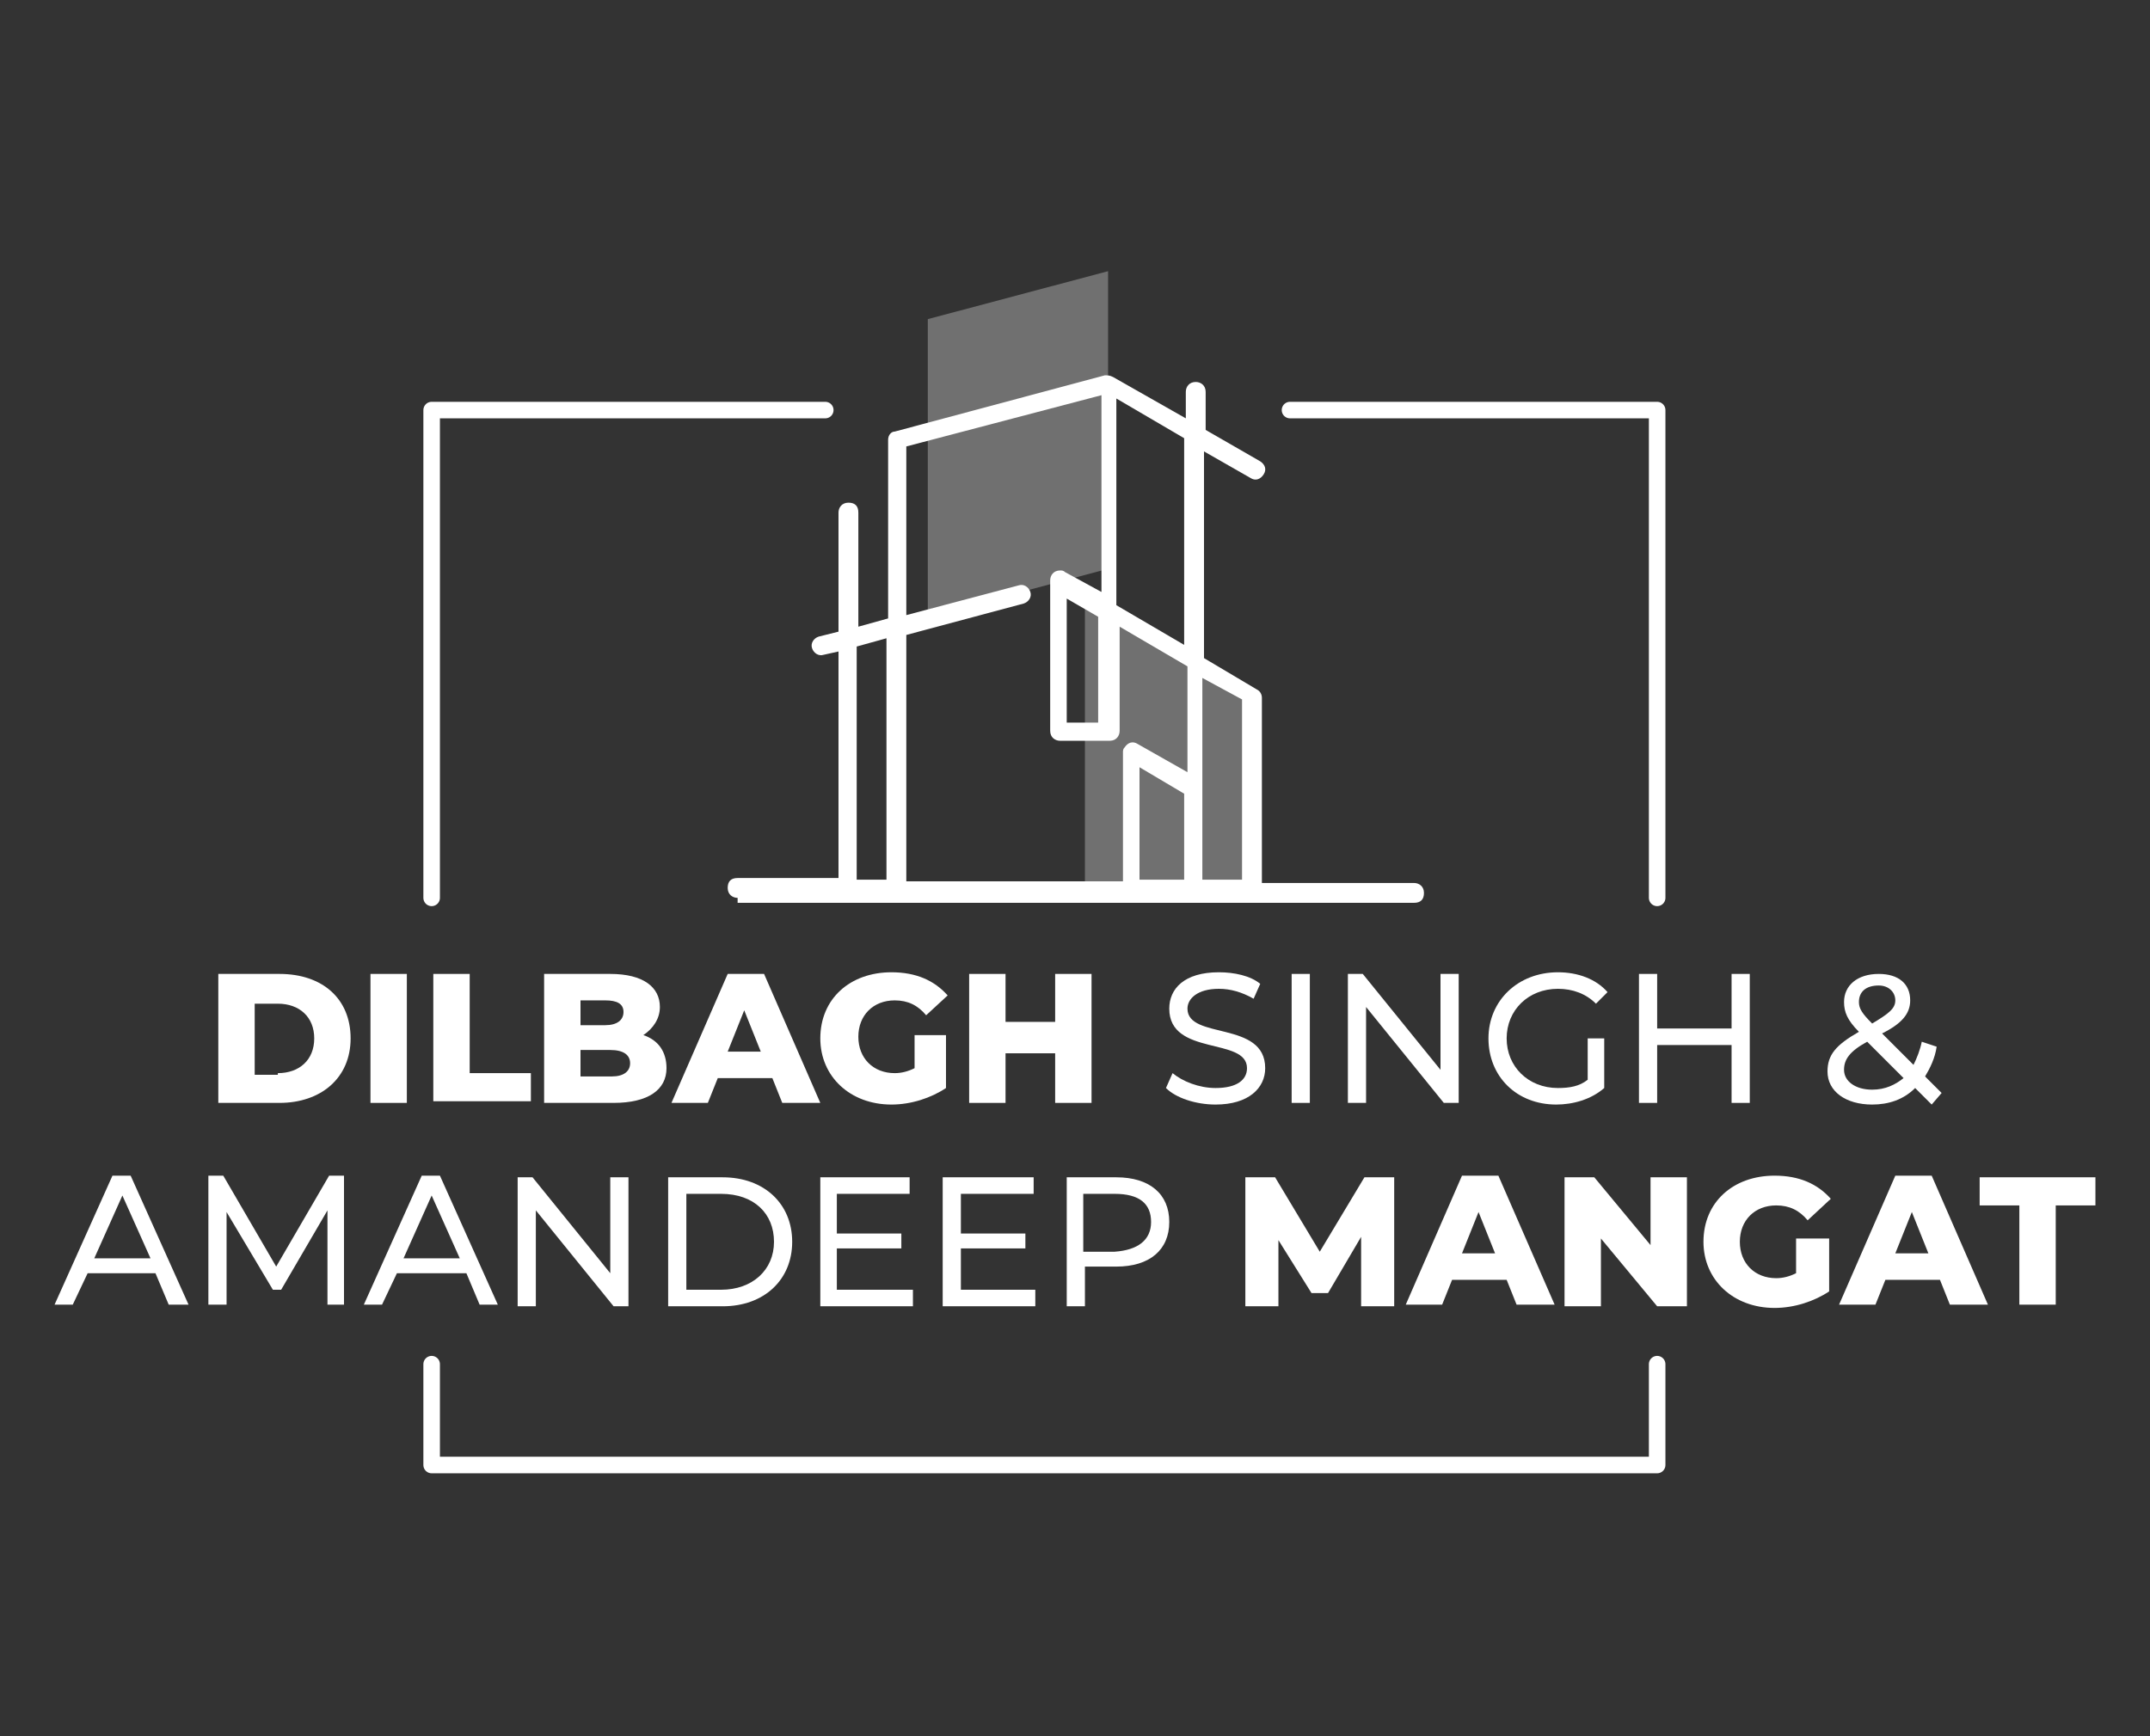 <?xml version="1.0" encoding="utf-8"?>
<!-- Generator: Adobe Illustrator 24.3.0, SVG Export Plug-In . SVG Version: 6.00 Build 0)  -->
<svg version="1.1" id="Layer_1" xmlns="http://www.w3.org/2000/svg" xmlns:xlink="http://www.w3.org/1999/xlink" x="0px" y="0px"
	 viewBox="0 0 130 105" style="enable-background:new 0 0 130 105;" xml:space="preserve">
<rect x="0" y="0" width="130" height="105" fill="#333333" stroke="none"/>
<style type="text/css">
	.st0{fill:#FFFFFF;stroke:#00338E;stroke-width:4;stroke-miterlimit:10;}
	.st1{fill:#00338E;}
	.st2{fill:#0E55F4;}
	.st3{fill:url(#SVGID_1_);}
	.st4{fill:url(#SVGID_2_);}
	.st5{fill:url(#SVGID_3_);}
	.st6{fill:url(#SVGID_4_);}
	.st7{fill:url(#SVGID_5_);}
	.st8{fill:url(#SVGID_6_);}
	.st9{fill:url(#SVGID_7_);}
	.st10{fill:url(#SVGID_8_);}
	.st11{fill:url(#SVGID_9_);}
	.st12{fill:url(#SVGID_10_);}
	.st13{fill:url(#SVGID_11_);}
	.st14{fill:url(#SVGID_12_);}
	.st15{fill:url(#SVGID_13_);}
	.st16{fill:url(#SVGID_14_);}
	.st17{fill:url(#SVGID_15_);}
	.st18{fill:url(#SVGID_16_);}
	.st19{fill:none;stroke:#00338E;stroke-width:6;stroke-linecap:round;stroke-miterlimit:10;}
	.st20{fill:#FFFFFF;}
	.st21{fill:none;stroke:#FFFFFF;stroke-linecap:round;stroke-linejoin:round;stroke-miterlimit:10;}
	.st22{opacity:0.3;fill-rule:evenodd;clip-rule:evenodd;fill:#FFFFFF;}
	.st23{fill:none;stroke:#00338E;stroke-linecap:round;stroke-linejoin:round;stroke-miterlimit:10;}
	.st24{opacity:0.3;fill-rule:evenodd;clip-rule:evenodd;fill:#0E55F4;}
</style>
<g>
	<g>
		<g>
			<path class="st20" d="M13.2,58.9h3.7c2.6,0,4.3,1.5,4.3,3.9c0,2.4-1.8,3.9-4.3,3.9h-3.7V58.9z M16.8,64.9c1.3,0,2.2-0.8,2.2-2.1
				c0-1.3-0.9-2.1-2.2-2.1h-1.4v4.3H16.8z"/>
			<path class="st20" d="M22.4,58.9h2.2v7.8h-2.2V58.9z"/>
			<path class="st20" d="M26.2,58.9h2.2v6h3.7v1.7h-5.9V58.9z"/>
			<path class="st20" d="M40.3,64.6c0,1.3-1.1,2.1-3.2,2.1h-4.2v-7.8h4c2,0,3,0.8,3,2c0,0.7-0.4,1.3-1,1.7
				C39.8,62.9,40.3,63.6,40.3,64.6z M35.1,60.5V62h1.5c0.7,0,1.1-0.3,1.1-0.8c0-0.5-0.4-0.7-1.1-0.7H35.1z M38.1,64.3
				c0-0.5-0.4-0.8-1.2-0.8h-1.8v1.6H37C37.7,65.1,38.1,64.8,38.1,64.3z"/>
			<path class="st20" d="M46.7,65.2h-3.3l-0.6,1.5h-2.2l3.4-7.8h2.2l3.4,7.8h-2.3L46.7,65.2z M46,63.6l-1-2.5l-1,2.5H46z"/>
			<path class="st20" d="M55.3,62.6h1.9v3.2c-0.9,0.6-2.1,1-3.3,1c-2.5,0-4.3-1.7-4.3-4c0-2.4,1.8-4,4.3-4c1.5,0,2.6,0.5,3.4,1.4
				L56,61.4c-0.5-0.6-1.1-0.9-1.9-0.9c-1.3,0-2.2,0.9-2.2,2.2c0,1.3,0.9,2.2,2.2,2.2c0.4,0,0.8-0.1,1.2-0.3V62.6z"/>
			<path class="st20" d="M66,58.9v7.8h-2.2v-3h-3v3h-2.2v-7.8h2.2v2.9h3v-2.9H66z"/>
			<path class="st20" d="M70.5,65.8l0.4-0.9c0.6,0.5,1.6,0.9,2.6,0.9c1.3,0,1.9-0.5,1.9-1.2c0-1.9-4.7-0.7-4.7-3.6
				c0-1.2,0.9-2.2,3-2.2c0.9,0,1.9,0.2,2.5,0.7l-0.4,0.9c-0.7-0.4-1.4-0.6-2.1-0.6c-1.3,0-1.9,0.6-1.9,1.2c0,1.9,4.7,0.7,4.7,3.6
				c0,1.2-1,2.2-3,2.2C72.3,66.8,71.1,66.4,70.5,65.8z"/>
			<path class="st20" d="M78.1,58.9h1.1v7.8h-1.1V58.9z"/>
			<path class="st20" d="M88.2,58.9v7.8h-0.9l-4.7-5.8v5.8h-1.1v-7.8h0.9l4.7,5.8v-5.8H88.2z"/>
			<path class="st20" d="M95.9,62.8H97v3c-0.8,0.7-1.9,1-2.9,1c-2.4,0-4.1-1.7-4.1-4c0-2.3,1.8-4,4.2-4c1.2,0,2.3,0.4,3,1.2
				l-0.7,0.7c-0.6-0.6-1.4-0.9-2.3-0.9c-1.8,0-3.1,1.3-3.1,3c0,1.7,1.3,3,3.1,3c0.7,0,1.3-0.1,1.8-0.5V62.8z"/>
			<path class="st20" d="M105.8,58.9v7.8h-1.1v-3.5h-4.5v3.5h-1.1v-7.8h1.1v3.3h4.5v-3.3H105.8z"/>
			<path class="st20" d="M116.8,66.8l-1-1c-0.7,0.7-1.6,1-2.6,1c-1.6,0-2.7-0.8-2.7-2c0-1,0.5-1.6,1.9-2.4c-0.7-0.7-0.9-1.2-0.9-1.8
				c0-1,0.8-1.7,2.1-1.7c1.2,0,1.9,0.6,1.9,1.6c0,0.8-0.5,1.4-1.7,2l1.9,1.9c0.2-0.4,0.4-0.9,0.5-1.4l0.9,0.3
				c-0.1,0.7-0.4,1.3-0.7,1.8l1,1L116.8,66.8z M115.1,65.2l-2.2-2.2c-1.1,0.6-1.4,1.1-1.4,1.7c0,0.7,0.7,1.2,1.7,1.2
				C114,65.9,114.6,65.6,115.1,65.2z M112.4,60.6c0,0.4,0.2,0.7,0.8,1.3c1-0.6,1.4-0.9,1.4-1.4c0-0.5-0.4-0.9-1-0.9
				C112.8,59.6,112.4,60,112.4,60.6z"/>
			<path class="st20" d="M9.4,77H5.3l-0.9,1.9H3.3l3.5-7.8h1.1l3.5,7.8h-1.2L9.4,77z M9.1,76.1l-1.7-3.8l-1.7,3.8H9.1z"/>
			<path class="st20" d="M19.8,78.9l0-5.7L17,78h-0.5l-2.8-4.7v5.6h-1.1v-7.8h0.9l3.2,5.5l3.2-5.5h0.9l0,7.8H19.8z"/>
			<path class="st20" d="M28.2,77H24l-0.9,1.9H22l3.5-7.8h1.1l3.5,7.8H29L28.2,77z M27.8,76.1l-1.7-3.8l-1.7,3.8H27.8z"/>
			<path class="st20" d="M38,71.2v7.8h-0.9l-4.7-5.8v5.8h-1.1v-7.8h0.9l4.7,5.8v-5.8H38z"/>
			<path class="st20" d="M40.4,71.2h3.3c2.5,0,4.2,1.6,4.2,3.9s-1.7,3.9-4.2,3.9h-3.3V71.2z M43.6,78c1.9,0,3.2-1.2,3.2-2.9
				c0-1.7-1.2-2.9-3.2-2.9h-2.1V78H43.6z"/>
			<path class="st20" d="M55.2,78v1h-5.6v-7.8H55v1h-4.4v2.4h3.9v0.9h-3.9V78H55.2z"/>
			<path class="st20" d="M62.6,78v1H57v-7.8h5.5v1h-4.4v2.4H62v0.9h-3.9V78H62.6z"/>
			<path class="st20" d="M70.7,73.9c0,1.7-1.2,2.7-3.2,2.7h-1.9v2.4h-1.1v-7.8h3C69.5,71.2,70.7,72.2,70.7,73.9z M69.6,73.9
				c0-1.1-0.7-1.7-2.2-1.7h-1.9v3.5h1.9C68.8,75.6,69.6,75,69.6,73.9z"/>
			<path class="st20" d="M82.3,78.9l0-4.1l-2,3.4h-1l-2-3.2v4h-2v-7.8h1.8l2.7,4.5l2.7-4.5h1.8l0,7.8H82.3z"/>
			<path class="st20" d="M91.1,77.4h-3.3l-0.6,1.5h-2.2l3.4-7.8h2.2l3.4,7.8h-2.3L91.1,77.4z M90.4,75.8l-1-2.5l-1,2.5H90.4z"/>
			<path class="st20" d="M102,71.2v7.8h-1.8l-3.4-4.1v4.1h-2.2v-7.8h1.8l3.4,4.1v-4.1H102z"/>
			<path class="st20" d="M108.7,74.9h1.9v3.2c-0.9,0.6-2.1,1-3.3,1c-2.5,0-4.3-1.7-4.3-4c0-2.4,1.8-4,4.3-4c1.5,0,2.6,0.5,3.4,1.4
				l-1.4,1.3c-0.5-0.6-1.1-0.9-1.9-0.9c-1.3,0-2.2,0.9-2.2,2.2c0,1.3,0.9,2.2,2.2,2.2c0.4,0,0.8-0.1,1.2-0.3V74.9z"/>
			<path class="st20" d="M117.3,77.4H114l-0.6,1.5h-2.2l3.4-7.8h2.2l3.4,7.8h-2.3L117.3,77.4z M116.6,75.8l-1-2.5l-1,2.5H116.6z"/>
			<path class="st20" d="M122.1,72.9h-2.4v-1.7h7v1.7h-2.4v6h-2.2V72.9z"/>
		</g>
	</g>
	<g>
		<polyline class="st21" points="49.9,24.8 26.1,24.8 26.1,54.3 		"/>
		<polyline class="st21" points="100.2,54.3 100.2,24.8 78,24.8 		"/>
		<polyline class="st21" points="26.1,82.5 26.1,88.6 100.2,88.6 100.2,82.5 		"/>
	</g>
	<polygon class="st22" points="67,34.4 56.1,37.3 56.1,19.3 67,16.4 	"/>
	<polygon class="st22" points="65.6,36.2 75.7,42 75.7,53.8 65.6,53.8 	"/>
	<path class="st20" d="M68.9,53.2h2.7V48l-2.7-1.6V53.2z M66.4,43.7v-6.4l-1.9-1.1v7.5H66.4z M72.7,41v12.2h2.4V42.3L72.7,41z
		 M53.6,38.6l-1.8,0.5v14.1h1.8V38.6z M54.8,37.2l6.8-1.8c0.3-0.1,0.6,0.1,0.7,0.4c0.1,0.3-0.1,0.6-0.4,0.7l-7.1,1.9v14.9h13.1v-7.8
		h0c0-0.1,0-0.2,0.1-0.3c0.2-0.3,0.5-0.4,0.8-0.2l3,1.7v-6.4l-4.1-2.4v6.3c0,0.3-0.2,0.6-0.6,0.6h-3c-0.3,0-0.6-0.2-0.6-0.6v-9.1
		c0-0.3,0.2-0.6,0.6-0.6c0.1,0,0.2,0,0.3,0.1l2.2,1.2V23.9L54.8,27V37.2z M67.5,24.1l0,12.5l4.1,2.4V26.5L67.5,24.1z M44.6,54.3
		c-0.3,0-0.6-0.2-0.6-0.6s0.2-0.6,0.6-0.6h6.1V39.4l-0.9,0.2c-0.3,0.1-0.6-0.1-0.7-0.4c-0.1-0.3,0.1-0.6,0.4-0.7l1.2-0.3v-7.2
		c0-0.3,0.2-0.6,0.6-0.6s0.6,0.2,0.6,0.6v6.9l1.8-0.5V26.6c0-0.3,0.2-0.5,0.4-0.5l12.7-3.4c0.2,0,0.3,0,0.5,0.1l4.4,2.5v-1.6
		c0-0.3,0.2-0.6,0.6-0.6c0.3,0,0.6,0.2,0.6,0.6v2.3l3.3,1.9c0.3,0.2,0.4,0.5,0.2,0.8c-0.2,0.3-0.5,0.4-0.8,0.2l-2.8-1.6v12.5
		l3.2,1.9c0.2,0.1,0.3,0.3,0.3,0.5h0v11.2h9.2c0.3,0,0.6,0.2,0.6,0.6s-0.2,0.6-0.6,0.6h-9.7h-3.5h-3.8H54.2h-2.9H44.6z"/>
</g>
</svg>
